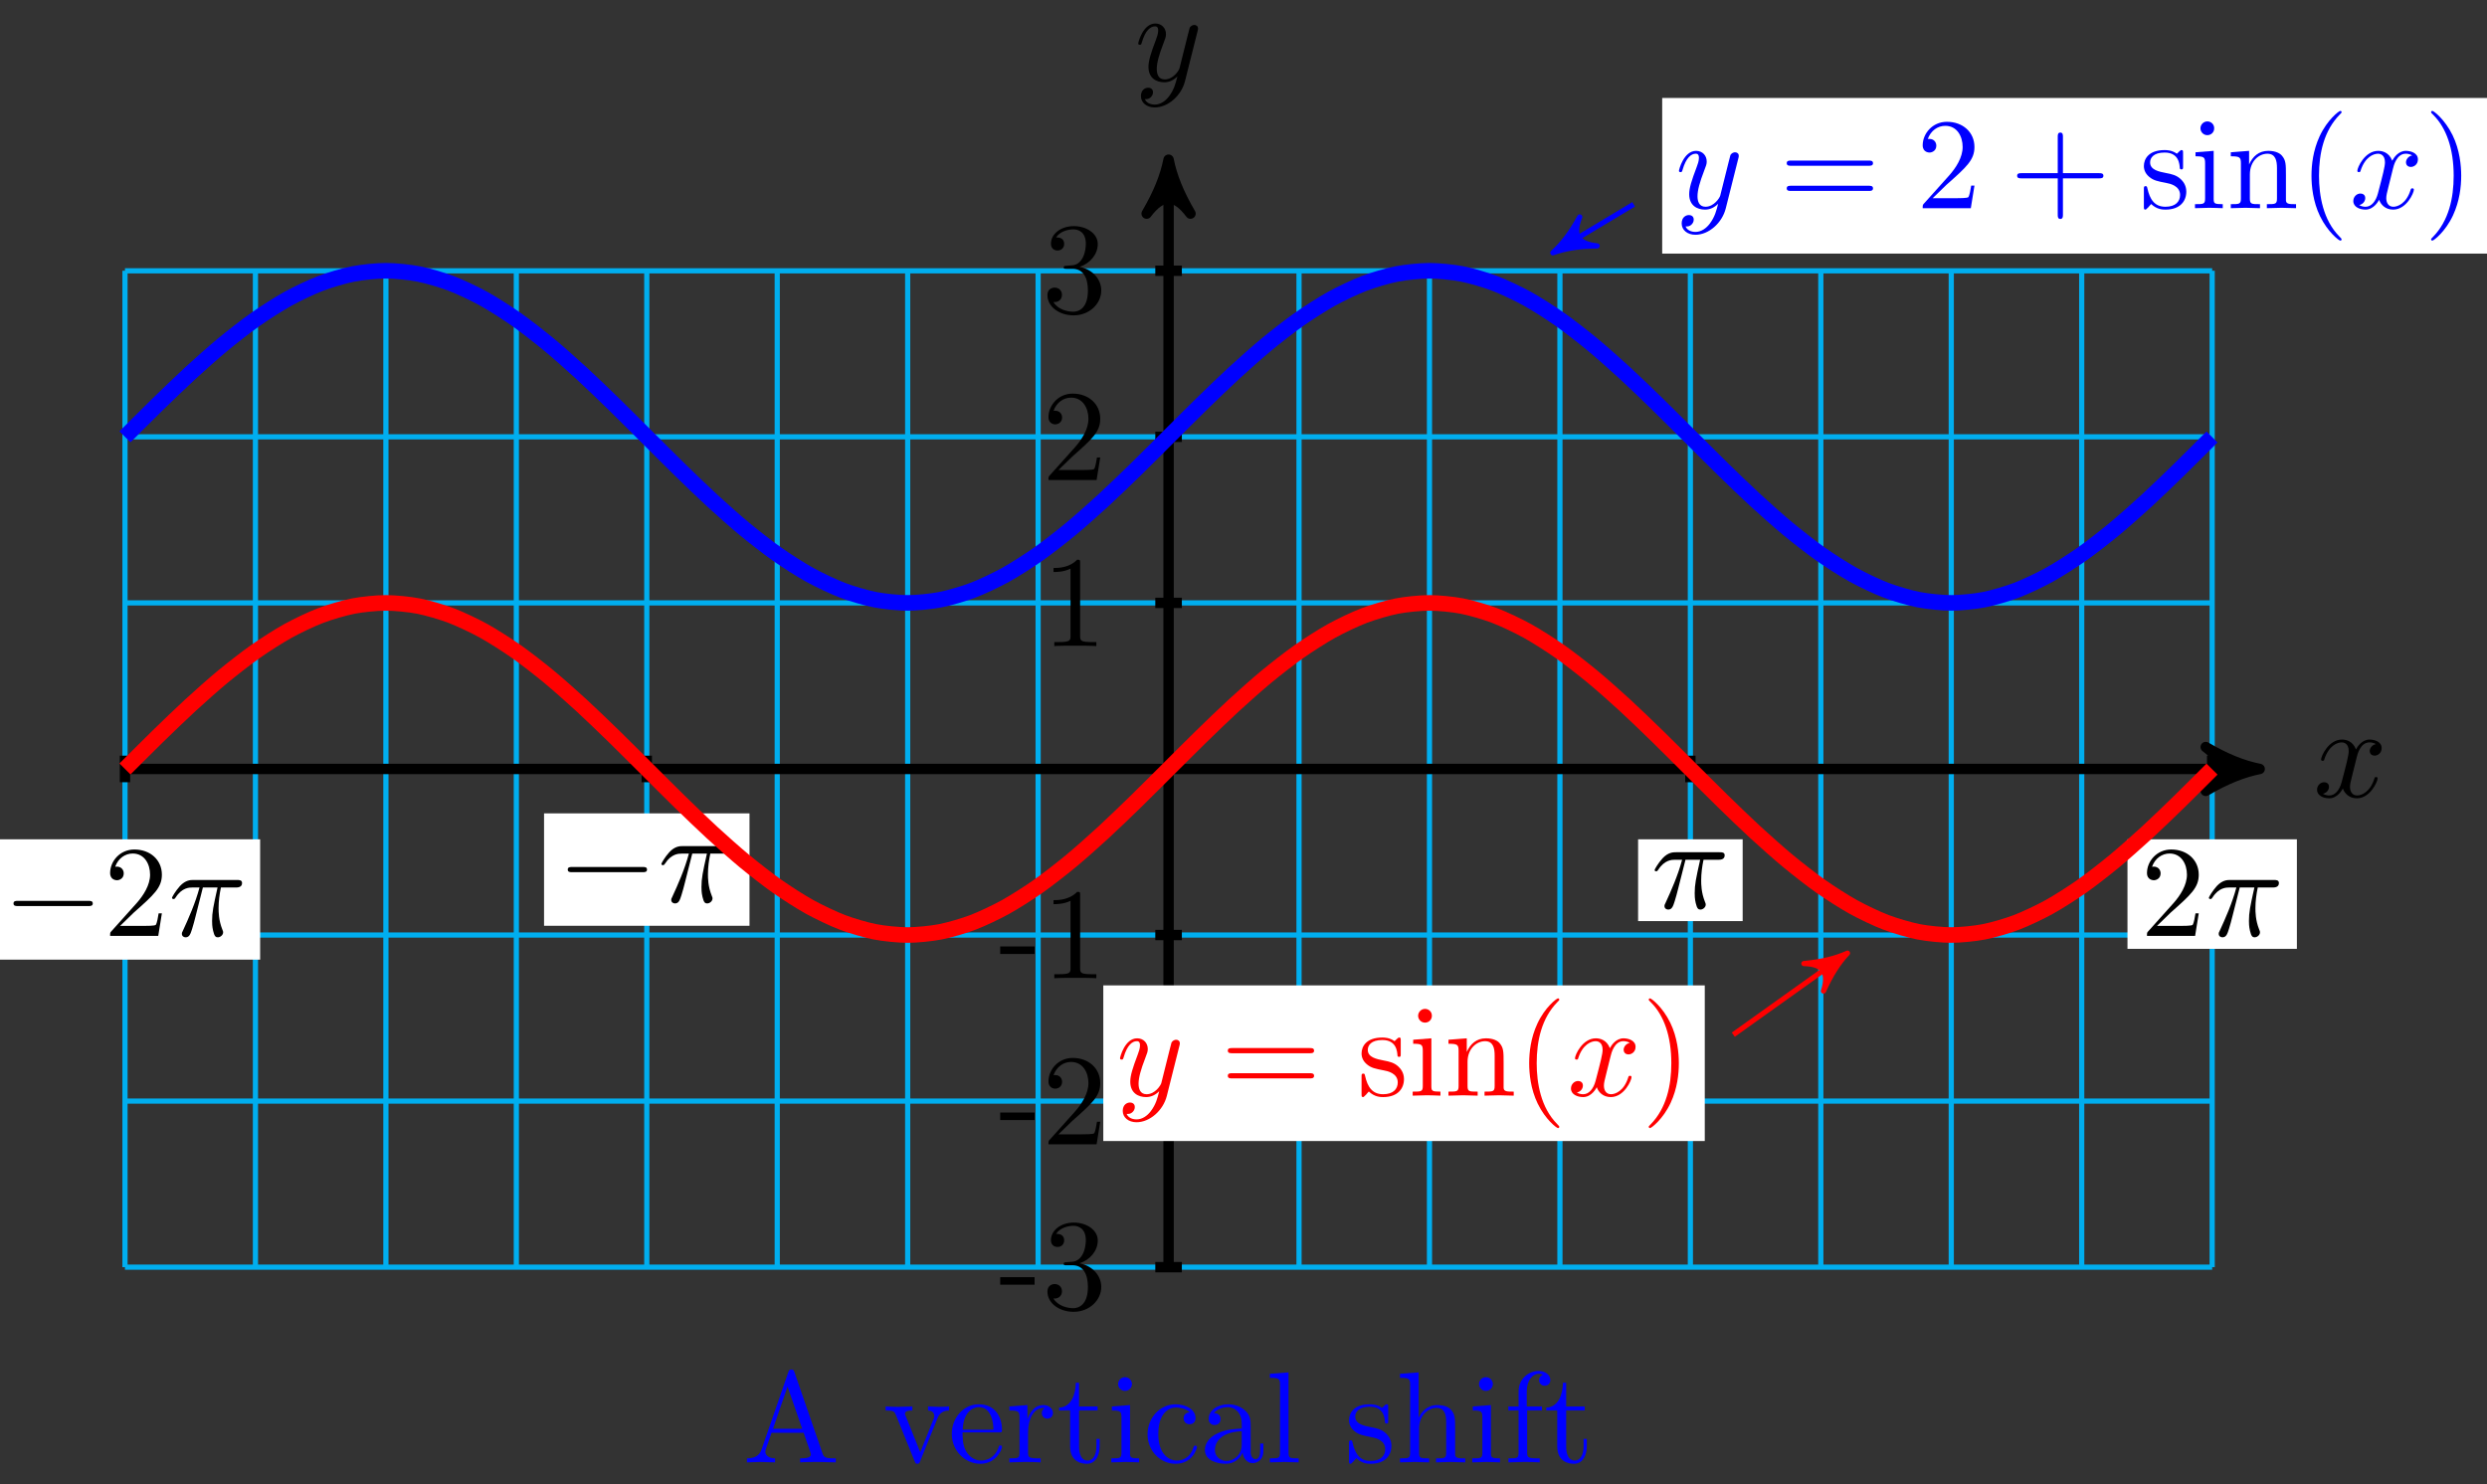 <svg xmlns="http://www.w3.org/2000/svg" xmlns:xlink="http://www.w3.org/1999/xlink" version="1.1" width="191" height="114" viewBox="0 0 191 114">
<rect x="0" y="0" width="191" height="114" fill="#333333" stroke="none"/>
<defs>
<path id="font_1_2" d="M.334 .302C.34 .328 .363 .42 .433 .42 .438 .42 .462 .42 .483 .407 .455 .402 .435 .377 .435 .353 .435 .337 .446 .318 .473 .318 .495 .318 .527 .336 .527 .376 .527 .428 .468 .442 .434 .442 .376 .442 .341 .389 .329 .366 .304 .432 .25 .442 .221 .442 .117 .442 .06 .313 .06 .288 .06 .278 .07 .278 .072 .278 .08 .278 .083 .28 .085 .289 .119 .395 .185 .42 .219 .42 .238 .42 .273 .411 .273 .353 .273 .322 .256 .255 .219 .115 .203 .053 .168 .011 .124 .011 .118 .011 .095 .011 .074 .024 .099 .029 .121 .05 .121 .078 .121 .105 .099 .113 .084 .113 .054 .113 .029 .087 .029 .055 .029 .009 .079-.011 .123-.011 .189-.011 .225 .059 .228 .065 .24 .028 .276-.011 .336-.011 .439-.011 .496 .118 .496 .143 .496 .153 .487 .153 .484 .153 .475 .153 .473 .149 .471 .142 .438 .035 .37 .011 .338 .011 .299 .011 .283 .043 .283 .077 .283 .099 .289 .121 .3 .165L.334 .302Z"/>
<path id="font_1_3" d="M.486 .381C.49 .395 .49 .397 .49 .404 .49 .422 .476 .431 .461 .431 .451 .431 .435 .425 .426 .41 .424 .405 .416 .374 .412 .356 .405 .33 .398 .303 .392 .276L.347 .096C.343 .081 .3 .011 .234 .011 .183 .011 .172 .055 .172 .092 .172 .138 .189 .2 .223 .288 .239 .329 .243 .34 .243 .36 .243 .405 .211 .442 .161 .442 .066 .442 .029 .297 .029 .288 .029 .278 .039 .278 .041 .278 .051 .278 .052 .28 .057 .296 .084 .39 .124 .42 .158 .42 .166 .42 .183 .42 .183 .388 .183 .363 .173 .337 .166 .318 .126 .212 .108 .155 .108 .108 .108 .019 .171-.011 .23-.011 .269-.011 .303 .006 .331 .034 .318-.018 .306-.067 .266-.12 .24-.154 .202-.183 .156-.183 .142-.183 .097-.18 .08-.141 .096-.141 .109-.141 .123-.129 .133-.12 .143-.107 .143-.088 .143-.057 .116-.053 .106-.053 .083-.053 .05-.069 .05-.118 .05-.168 .094-.205 .156-.205 .259-.205 .362-.114 .39-.001L.486 .381Z"/>
<path id="font_2_64" d="M.276 .187V.245H.011V.187H.276Z"/>
<path id="font_2_106" d="M.457 .17C.457 .253 .394 .331 .29 .352 .372 .379 .43 .449 .43 .528 .43 .61 .342 .666 .246 .666 .145 .666 .069 .606 .069 .53 .069 .497 .091 .478 .12 .478 .151 .478 .171 .5 .171 .529 .171 .579 .124 .579 .109 .579 .14 .628 .206 .641 .242 .641 .283 .641 .338 .619 .338 .529 .338 .517 .336 .459 .31 .415 .28 .367 .246 .364 .221 .363 .213 .362 .189 .36 .182 .36 .174 .359 .167 .358 .167 .348 .167 .337 .174 .337 .191 .337H.235C.317 .337 .354 .269 .354 .17 .354 .034 .285 .006 .241 .006 .198 .006 .123 .022 .088 .081 .123 .076 .154 .098 .154 .136 .154 .172 .127 .192 .098 .192 .074 .192 .042 .178 .042 .134 .042 .043 .135-.022 .244-.022 .366-.022 .457 .068 .457 .17Z"/>
<path id="font_2_107" d="M.449 .174H.424C.419 .144 .412 .1 .402 .085 .395 .077 .329 .077 .307 .077H.127L.233 .18C.389 .318 .449 .372 .449 .472 .449 .586 .359 .666 .237 .666 .124 .666 .05 .574 .05 .485 .05 .429 .1 .429 .103 .429 .12 .429 .155 .441 .155 .482 .155 .508 .137 .534 .102 .534 .094 .534 .092 .534 .089 .533 .112 .598 .166 .635 .224 .635 .315 .635 .358 .554 .358 .472 .358 .392 .308 .313 .253 .251L.061 .037C.05 .026 .05 .024 .05 0H.421L.449 .174Z"/>
<path id="font_2_82" d="M.419 0V.031H.387C.297 .031 .294 .042 .294 .079V.64C.294 .664 .294 .666 .271 .666 .209 .602 .121 .602 .089 .602V.571C.109 .571 .168 .571 .22 .597V.079C.22 .043 .217 .031 .127 .031H.095V0C.13 .003 .217 .003 .257 .003 .297 .003 .384 .003 .419 0Z"/>
<path id="font_1_1" d="M.265 .373H.378C.345 .225 .336 .182 .336 .115 .336 .1 .336 .073 .344 .039 .354-.005 .365-.011 .38-.011 .4-.011 .421 .007 .421 .027 .421 .033 .421 .035 .415 .049 .386 .121 .386 .186 .386 .214 .386 .267 .393 .321 .404 .373H.518C.531 .373 .567 .373 .567 .407 .567 .431 .546 .431 .527 .431H.192C.17 .431 .132 .431 .088 .384 .053 .345 .027 .299 .027 .294 .027 .293 .027 .284 .039 .284 .047 .284 .049 .288 .055 .296 .104 .373 .162 .373 .182 .373H.239C.207 .252 .153 .131 .111 .04 .103 .025 .103 .023 .103 .016 .103-.003 .119-.011 .132-.011 .162-.011 .17 .017 .182 .054 .196 .1 .196 .102 .209 .152L.265 .373Z"/>
<path id="font_3_4" d="M.127 .077 .233 .18C.389 .318 .449 .372 .449 .472 .449 .586 .359 .666 .237 .666 .124 .666 .05 .574 .05 .485 .05 .429 .1 .429 .103 .429 .12 .429 .155 .441 .155 .482 .155 .508 .137 .534 .102 .534 .094 .534 .092 .534 .089 .533 .112 .598 .166 .635 .224 .635 .315 .635 .358 .554 .358 .472 .358 .392 .308 .313 .253 .251L.061 .037C.05 .026 .05 .024 .05 0H.421L.449 .174H.424C.419 .144 .412 .1 .402 .085 .395 .077 .329 .077 .307 .077H.127Z"/>
<path id="font_4_1" d="M.659 .23C.676 .23 .694 .23 .694 .25 .694 .27 .676 .27 .659 .27H.118C.101 .27 .083 .27 .083 .25 .083 .23 .101 .23 .118 .23H.659Z"/>
<path id="font_3_5" d="M.687 .327C.702 .327 .721 .327 .721 .347 .721 .367 .702 .367 .688 .367H.089C.075 .367 .056 .367 .056 .347 .056 .327 .075 .327 .09 .327H.687M.688 .133C.702 .133 .721 .133 .721 .153 .721 .173 .702 .173 .687 .173H.09C.075 .173 .056 .173 .056 .153 .056 .133 .075 .133 .089 .133H.688Z"/>
<path id="font_3_8" d="M.208 .194C.23 .19 .312 .174 .312 .102 .312 .051 .277 .011 .199 .011 .115 .011 .079 .068 .06 .153 .057 .166 .056 .17 .046 .17 .033 .17 .033 .163 .033 .145V.013C.033-.004 .033-.011 .044-.011 .049-.011 .05-.01 .069 .009 .071 .011 .071 .013 .089 .032 .133-.01 .178-.011 .199-.011 .314-.011 .36 .056 .36 .128 .36 .181 .33 .211 .318 .223 .285 .255 .246 .263 .204 .271 .148 .282 .081 .295 .081 .353 .081 .388 .107 .429 .193 .429 .303 .429 .308 .339 .31 .308 .311 .299 .32 .299 .322 .299 .335 .299 .335 .304 .335 .323V.424C.335 .441 .335 .448 .324 .448 .319 .448 .317 .448 .304 .436 .301 .432 .291 .423 .287 .42 .249 .448 .208 .448 .193 .448 .071 .448 .033 .381 .033 .325 .033 .29 .049 .262 .076 .24 .108 .214 .136 .208 .208 .194Z"/>
<path id="font_3_6" d="M.177 .442 .037 .431V.4C.102 .4 .111 .394 .111 .345V.076C.111 .031 .1 .031 .033 .031V0C.065 .001 .119 .003 .143 .003 .178 .003 .213 .001 .247 0V.031C.181 .031 .177 .036 .177 .075V.442M.181 .616C.181 .648 .156 .669 .128 .669 .097 .669 .075 .642 .075 .616 .075 .589 .097 .563 .128 .563 .156 .563 .181 .584 .181 .616Z"/>
<path id="font_3_7" d="M.11 .344V.076C.11 .031 .099 .031 .032 .031V0C.067 .001 .118 .003 .145 .003 .171 .003 .223 .001 .257 0V.031C.19 .031 .179 .031 .179 .076V.26C.179 .364 .25 .42 .314 .42 .377 .42 .388 .366 .388 .309V.076C.388 .031 .377 .031 .31 .031V0C.345 .001 .396 .003 .423 .003 .449 .003 .501 .001 .535 0V.031C.483 .031 .458 .031 .457 .061V.252C.457 .338 .457 .369 .426 .405 .412 .422 .379 .442 .321 .442 .248 .442 .201 .399 .173 .337V.442L.032 .431V.4C.102 .4 .11 .393 .11 .344Z"/>
<path id="font_3_1" d="M.331-.24C.331-.237 .331-.235 .314-.218 .189-.092 .157 .097 .157 .25 .157 .424 .195 .598 .318 .723 .331 .735 .331 .737 .331 .74 .331 .747 .327 .75 .321 .75 .311 .75 .221 .682 .162 .555 .111 .445 .099 .334 .099 .25 .099 .172 .11 .051 .165-.062 .225-.185 .311-.25 .321-.25 .327-.25 .331-.247 .331-.24Z"/>
<path id="font_3_2" d="M.289 .25C.289 .328 .278 .449 .223 .562 .163 .685 .077 .75 .067 .75 .061 .75 .057 .746 .057 .74 .057 .737 .057 .735 .076 .717 .174 .618 .231 .459 .231 .25 .231 .079 .194-.097 .07-.223 .057-.235 .057-.237 .057-.24 .057-.246 .061-.25 .067-.25 .077-.25 .167-.182 .226-.055 .277 .055 .289 .166 .289 .25Z"/>
<path id="font_3_3" d="M.409 .23H.688C.702 .23 .721 .23 .721 .25 .721 .27 .702 .27 .688 .27H.409V.55C.409 .564 .409 .583 .389 .583 .369 .583 .369 .564 .369 .55V.27H.089C.075 .27 .056 .27 .056 .25 .056 .23 .075 .23 .089 .23H.369V-.05C.369-.064 .369-.083 .389-.083 .409-.083 .409-.064 .409-.05V.23Z"/>
<path id="font_2_27" d="M.717 0V.031H.699C.639 .031 .625 .038 .614 .071L.398 .696C.393 .709 .391 .716 .375 .716 .359 .716 .356 .71 .351 .696L.144 .098C.126 .047 .086 .032 .032 .031V0L.134 .003 .249 0V.031C.199 .031 .174 .056 .174 .082 .174 .085 .175 .095 .176 .097L.222 .228H.469L.522 .075C.523 .071 .525 .065 .525 .061 .525 .031 .469 .031 .442 .031V0C.478 .003 .548 .003 .586 .003L.717 0M.458 .259H.233L.345 .584 .458 .259Z"/>
<path id="font_2_112" d="M.508 .4V.431C.485 .429 .456 .428 .433 .428L.346 .431V.4C.383 .399 .394 .376 .394 .357 .394 .348 .392 .344 .388 .333L.286 .078 .174 .357C.168 .37 .168 .374 .168 .374 .168 .4 .207 .4 .225 .4V.431L.116 .428C.089 .428 .049 .429 .019 .431V.4C.082 .4 .086 .394 .099 .363L.243 .008C.249-.006 .251-.011 .264-.011 .277-.011 .281-.002 .285 .008L.416 .333C.425 .356 .442 .399 .508 .4Z"/>
<path id="font_2_50" d="M.415 .119C.415 .129 .407 .131 .402 .131 .393 .131 .391 .125 .389 .117 .354 .014 .264 .014 .254 .014 .204 .014 .164 .044 .141 .081 .111 .129 .111 .195 .111 .231H.39C.412 .231 .415 .231 .415 .252 .415 .351 .361 .448 .236 .448 .12 .448 .028 .345 .028 .22 .028 .086 .133-.011 .248-.011 .37-.011 .415 .1 .415 .119M.349 .252H.112C.118 .401 .202 .426 .236 .426 .339 .426 .349 .291 .349 .252Z"/>
<path id="font_2_96" d="M.364 .381C.364 .413 .333 .442 .29 .442 .217 .442 .181 .375 .167 .332V.442L.028 .431V.4C.098 .4 .106 .393 .106 .344V.076C.106 .031 .095 .031 .028 .031V0L.142 .003C.182 .003 .229 .003 .269 0V.031H.248C.174 .031 .172 .042 .172 .078V.232C.172 .331 .214 .42 .29 .42 .297 .42 .299 .42 .301 .419 .298 .418 .278 .406 .278 .38 .278 .352 .299 .337 .321 .337 .339 .337 .364 .349 .364 .381Z"/>
<path id="font_2_105" d="M.332 .124V.181H.307V.126C.307 .052 .277 .014 .24 .014 .173 .014 .173 .105 .173 .122V.4H.316V.431H.173V.614H.148C.147 .532 .117 .426 .019 .422V.4H.104V.124C.104 .001 .197-.011 .233-.011 .304-.011 .332 .06 .332 .124V.124Z"/>
<path id="font_2_66" d="M.247 0V.031C.181 .031 .177 .036 .177 .075V.442L.037 .431V.4C.102 .4 .111 .394 .111 .345V.076C.111 .031 .1 .031 .033 .031V0L.143 .003C.178 .003 .213 .001 .247 0M.192 .604C.192 .631 .169 .657 .139 .657 .105 .657 .085 .629 .085 .604 .085 .577 .108 .551 .138 .551 .172 .551 .192 .579 .192 .604Z"/>
<path id="font_2_43" d="M.415 .119C.415 .129 .405 .129 .402 .129 .393 .129 .391 .125 .389 .119 .36 .026 .295 .014 .258 .014 .205 .014 .117 .057 .117 .218 .117 .381 .199 .423 .252 .423 .261 .423 .324 .422 .359 .386 .318 .383 .312 .353 .312 .34 .312 .314 .33 .294 .358 .294 .384 .294 .404 .311 .404 .341 .404 .409 .328 .448 .251 .448 .126 .448 .034 .34 .034 .216 .034 .088 .133-.011 .249-.011 .383-.011 .415 .109 .415 .119Z"/>
<path id="font_2_28" d="M.483 .089V.145H.458V.089C.458 .031 .433 .025 .422 .025 .389 .025 .385 .07 .385 .075V.275C.385 .317 .385 .356 .349 .393 .31 .432 .26 .448 .212 .448 .13 .448 .061 .401 .061 .335 .061 .305 .081 .288 .107 .288 .135 .288 .153 .308 .153 .334 .153 .346 .148 .379 .102 .38 .129 .415 .178 .426 .21 .426 .259 .426 .316 .387 .316 .298V.261C.265 .258 .195 .255 .132 .225 .057 .191 .032 .139 .032 .095 .032 .014 .129-.011 .192-.011 .258-.011 .304 .029 .323 .076 .327 .036 .354-.006 .401-.006 .422-.006 .483 .008 .483 .089M.316 .14C.316 .045 .244 .011 .199 .011 .15 .011 .109 .046 .109 .096 .109 .151 .151 .234 .316 .24V.14Z"/>
<path id="font_2_72" d="M.255 0V.031C.188 .031 .177 .031 .177 .076V.694L.033 .683V.652C.103 .652 .111 .645 .111 .596V.076C.111 .031 .1 .031 .033 .031V0L.144 .003 .255 0Z"/>
<path id="font_2_98" d="M.36 .128C.36 .181 .33 .211 .318 .223 .285 .255 .246 .263 .204 .271 .148 .282 .081 .295 .081 .353 .081 .388 .107 .429 .193 .429 .303 .429 .308 .339 .31 .308 .311 .299 .322 .299 .322 .299 .335 .299 .335 .304 .335 .323V.424C.335 .441 .335 .448 .324 .448 .319 .448 .317 .448 .304 .436 .301 .432 .291 .423 .287 .42 .249 .448 .208 .448 .193 .448 .071 .448 .033 .381 .033 .325 .033 .29 .049 .262 .076 .24 .108 .214 .136 .208 .208 .194 .23 .19 .312 .174 .312 .102 .312 .051 .277 .011 .199 .011 .115 .011 .079 .068 .06 .153 .057 .166 .056 .17 .046 .17 .033 .17 .033 .163 .033 .145V.013C.033-.004 .033-.011 .044-.011 .049-.011 .05-.01 .069 .009 .071 .011 .071 .013 .089 .032 .133-.01 .178-.011 .199-.011 .314-.011 .36 .056 .36 .128V.128Z"/>
<path id="font_2_63" d="M.535 0V.031C.483 .031 .458 .031 .457 .061V.252C.457 .338 .457 .369 .426 .405 .412 .422 .379 .442 .321 .442 .237 .442 .193 .382 .177 .346H.176V.694L.032 .683V.652C.102 .652 .11 .645 .11 .596V.076C.11 .031 .099 .031 .032 .031V0L.145 .003 .257 0V.031C.19 .031 .179 .031 .179 .076V.26C.179 .364 .25 .42 .314 .42 .377 .42 .388 .366 .388 .309V.076C.388 .031 .377 .031 .31 .031V0L.423 .003 .535 0Z"/>
<path id="font_2_55" d="M.357 .635C.357 .672 .32 .705 .267 .705 .197 .705 .112 .652 .112 .546V.431H.033V.4H.112V.076C.112 .031 .101 .031 .034 .031V0L.148 .003C.188 .003 .235 .003 .275 0V.031H.254C.18 .031 .178 .042 .178 .078V.4H.292V.431H.175V.547C.175 .635 .223 .683 .267 .683 .27 .683 .285 .683 .3 .676 .288 .672 .27 .659 .27 .634 .27 .611 .286 .591 .313 .591 .342 .591 .357 .611 .357 .635Z"/>
</defs>
<path transform="matrix(1,0,0,-1,89.746,59.065)" stroke-width=".399" stroke-linecap="butt" stroke-miterlimit="10" stroke-linejoin="miter" fill="none" stroke="#00aeef" d="M-80.148-38.268H80.148M-80.148-25.512H80.148M-80.148-12.756H80.148M-80.148 0H80.148M-80.148 12.756H80.148M-80.148 25.512H80.148M-80.148 38.263H80.148M-80.147-38.268V38.268M-70.128-38.268V38.268M-60.11-38.268V38.268M-50.092-38.268V38.268M-40.073-38.268V38.268M-30.055-38.268V38.268M-20.037-38.268V38.268M-10.018-38.268V38.268M0-38.268V38.268M10.018-38.268V38.268M20.037-38.268V38.268M30.055-38.268V38.268M40.073-38.268V38.268M50.092-38.268V38.268M60.11-38.268V38.268M70.128-38.268V38.268M80.147-38.268V38.268M80.148 38.268"/>
<path transform="matrix(1,0,0,-1,89.746,59.065)" stroke-width=".797" stroke-linecap="butt" stroke-miterlimit="10" stroke-linejoin="miter" fill="none" stroke="#000000" d="M-80.148 0H82.755"/>
<path transform="matrix(1,0,0,-1,172.505,59.065)" d="M1.036 0C-.259 .259-1.554 .777-3.108 1.684-1.554 .518-1.554-.518-3.108-1.684-1.554-.777-.259-.259 1.036 0Z"/>
<path transform="matrix(1,0,0,-1,172.505,59.065)" stroke-width=".797" stroke-linecap="butt" stroke-linejoin="round" fill="none" stroke="#000000" d="M1.036 0C-.259 .259-1.554 .777-3.108 1.684-1.554 .518-1.554-.518-3.108-1.684-1.554-.777-.259-.259 1.036 0Z"/>
<use data-text="x" xlink:href="#font_1_2" transform="matrix(9.963,0,0,-9.963,177.659,61.21)"/>
<path transform="matrix(1,0,0,-1,89.746,59.065)" stroke-width=".797" stroke-linecap="butt" stroke-miterlimit="10" stroke-linejoin="miter" fill="none" stroke="#000000" d="M0-38.268V45.762"/>
<path transform="matrix(0,-1,-1,-0,89.746,13.301)" d="M1.036 0C-.259 .259-1.554 .777-3.108 1.684-1.554 .518-1.554-.518-3.108-1.684-1.554-.777-.259-.259 1.036 0Z"/>
<path transform="matrix(0,-1,-1,-0,89.746,13.301)" stroke-width=".797" stroke-linecap="butt" stroke-linejoin="round" fill="none" stroke="#000000" d="M1.036 0C-.259 .259-1.554 .777-3.108 1.684-1.554 .518-1.554-.518-3.108-1.684-1.554-.777-.259-.259 1.036 0Z"/>
<use data-text="y" xlink:href="#font_1_3" transform="matrix(9.963,0,0,-9.963,87.125,6.21)"/>
<path transform="matrix(1,0,0,-1,89.746,59.065)" stroke-width=".797" stroke-linecap="butt" stroke-miterlimit="10" stroke-linejoin="miter" fill="none" stroke="#000000" d="M1.02-38.268H-1.02"/>
<use data-text="-" xlink:href="#font_2_64" transform="matrix(9.963,0,0,-9.963,76.706,100.543)"/>
<use data-text="3" xlink:href="#font_2_106" transform="matrix(9.963,0,0,-9.963,80.024,100.543)"/>
<path transform="matrix(1,0,0,-1,89.746,59.065)" stroke-width=".797" stroke-linecap="butt" stroke-miterlimit="10" stroke-linejoin="miter" fill="none" stroke="#000000" d="M1.02-25.512H-1.02"/>
<use data-text="-" xlink:href="#font_2_64" transform="matrix(9.963,0,0,-9.963,76.706,87.897)"/>
<use data-text="2" xlink:href="#font_2_107" transform="matrix(9.963,0,0,-9.963,80.024,87.897)"/>
<path transform="matrix(1,0,0,-1,89.746,59.065)" stroke-width=".797" stroke-linecap="butt" stroke-miterlimit="10" stroke-linejoin="miter" fill="none" stroke="#000000" d="M1.02-12.756H-1.02"/>
<use data-text="-" xlink:href="#font_2_64" transform="matrix(9.963,0,0,-9.963,76.706,75.14)"/>
<use data-text="1" xlink:href="#font_2_82" transform="matrix(9.963,0,0,-9.963,80.024,75.14)"/>
<path transform="matrix(1,0,0,-1,89.746,59.065)" stroke-width=".797" stroke-linecap="butt" stroke-miterlimit="10" stroke-linejoin="miter" fill="none" stroke="#000000" d="M1.02 12.756H-1.02"/>
<use data-text="1" xlink:href="#font_2_82" transform="matrix(9.963,0,0,-9.963,80.024,49.627)"/>
<path transform="matrix(1,0,0,-1,89.746,59.065)" stroke-width=".797" stroke-linecap="butt" stroke-miterlimit="10" stroke-linejoin="miter" fill="none" stroke="#000000" d="M1.02 25.512H-1.02"/>
<use data-text="2" xlink:href="#font_2_107" transform="matrix(9.963,0,0,-9.963,80.024,36.87)"/>
<path transform="matrix(1,0,0,-1,89.746,59.065)" stroke-width=".797" stroke-linecap="butt" stroke-miterlimit="10" stroke-linejoin="miter" fill="none" stroke="#000000" d="M1.02 38.268H-1.02"/>
<use data-text="3" xlink:href="#font_2_106" transform="matrix(9.963,0,0,-9.963,80.024,24.004)"/>
<path transform="matrix(1,0,0,-1,89.746,59.065)" stroke-width=".797" stroke-linecap="butt" stroke-miterlimit="10" stroke-linejoin="miter" fill="none" stroke="#000000" d="M40.074 1.02V-1.02"/>
<path transform="matrix(1,0,0,-1,89.746,59.065)" d="M36.059-11.686H44.089V-5.404H36.059Z" fill="#ffffff"/>
<use data-text="&#x03c0;" xlink:href="#font_1_1" transform="matrix(9.963,0,0,-9.963,126.804,69.756)"/>
<path transform="matrix(1,0,0,-1,89.746,59.065)" stroke-width=".797" stroke-linecap="butt" stroke-miterlimit="10" stroke-linejoin="miter" fill="none" stroke="#000000" d="M80.148 1.02V-1.02"/>
<path transform="matrix(1,0,0,-1,89.746,59.065)" d="M73.643-13.817H86.653V-5.404H73.643Z" fill="#ffffff"/>
<use data-text="2" xlink:href="#font_3_4" transform="matrix(9.963,0,0,-9.963,164.389,71.887)"/>
<use data-text="&#x03c0;" xlink:href="#font_1_1" transform="matrix(9.963,0,0,-9.963,169.37,71.887)"/>
<path transform="matrix(1,0,0,-1,89.746,59.065)" stroke-width=".797" stroke-linecap="butt" stroke-miterlimit="10" stroke-linejoin="miter" fill="none" stroke="#000000" d="M-40.074 1.02V-1.02"/>
<path transform="matrix(1,0,0,-1,89.746,59.065)" d="M-47.963-12.046H-32.185V-3.412H-47.963Z" fill="#ffffff"/>
<use data-text="&#x2212;" xlink:href="#font_4_1" transform="matrix(9.963,0,0,-9.963,42.776,69.285)"/>
<use data-text="&#x03c0;" xlink:href="#font_1_1" transform="matrix(9.963,0,0,-9.963,50.525,69.285)"/>
<path transform="matrix(1,0,0,-1,89.746,59.065)" stroke-width=".797" stroke-linecap="butt" stroke-miterlimit="10" stroke-linejoin="miter" fill="none" stroke="#000000" d="M-80.148 1.02V-1.02"/>
<path transform="matrix(1,0,0,-1,89.746,59.065)" d="M-90.528-14.647H-69.768V-5.404H-90.528Z" fill="#ffffff"/>
<use data-text="&#x2212;" xlink:href="#font_4_1" transform="matrix(9.963,0,0,-9.963,.21,71.887)"/>
<use data-text="2" xlink:href="#font_3_4" transform="matrix(9.963,0,0,-9.963,7.959,71.887)"/>
<use data-text="&#x03c0;" xlink:href="#font_1_1" transform="matrix(9.963,0,0,-9.963,12.941,71.887)"/>
<path transform="matrix(1,0,0,-1,89.746,59.065)" stroke-width="1.196" stroke-linecap="butt" stroke-miterlimit="10" stroke-linejoin="miter" fill="none" stroke="#ff0000" d="M-80.148 0C-80.148 0-78.339 1.811-77.644 2.488-76.949 3.165-75.834 4.243-75.139 4.881-74.444 5.519-73.33 6.512-72.635 7.086-71.94 7.66-70.825 8.531-70.13 9.019-69.435 9.508-68.321 10.222-67.626 10.605-66.931 10.989-65.816 11.52-65.121 11.784-64.426 12.048-63.312 12.375-62.617 12.51-61.922 12.645-60.807 12.756-60.112 12.756-59.417 12.756-58.303 12.645-57.608 12.511-56.913 12.376-55.799 12.049-55.104 11.785-54.409 11.521-53.294 10.99-52.599 10.607-51.904 10.223-50.79 9.509-50.095 9.021-49.4 8.533-48.285 7.662-47.59 7.088-46.895 6.514-45.781 5.521-45.086 4.883-44.391 4.245-43.276 3.168-42.581 2.491-41.886 1.814-40.772 .693-40.077 .003-39.382-.688-38.267-1.808-37.572-2.485-36.877-3.163-35.763-4.24-35.068-4.878-34.373-5.516-33.259-6.509-32.564-7.084-31.869-7.658-30.754-8.529-30.059-9.017-29.364-9.505-28.25-10.22-27.555-10.604-26.86-10.987-25.745-11.518-25.05-11.783-24.355-12.047-23.241-12.375-22.546-12.51-21.851-12.645-20.736-12.756-20.041-12.756-19.346-12.756-18.232-12.646-17.537-12.511-16.842-12.377-15.727-12.05-15.032-11.786-14.338-11.522-13.223-10.992-12.528-10.608-11.833-10.225-10.719-9.511-10.024-9.023-9.329-8.535-8.214-7.665-7.519-7.091-6.824-6.517-5.71-5.524-5.015-4.886-4.32-4.248-3.205-3.171-2.51-2.494-1.815-1.817-.701-.696-.006-.006 .689 .685 1.804 1.805 2.499 2.482 3.194 3.16 4.308 4.237 5.003 4.875 5.698 5.513 6.812 6.507 7.507 7.081 8.202 7.656 9.317 8.526 10.012 9.015 10.707 9.503 11.821 10.218 12.516 10.602 13.211 10.986 14.326 11.517 15.021 11.782 15.716 12.046 16.83 12.374 17.525 12.509 18.22 12.644 19.335 12.755 20.03 12.756 20.725 12.756 21.839 12.646 22.534 12.512 23.229 12.377 24.344 12.051 25.039 11.787 25.734 11.523 26.848 10.993 27.543 10.61 28.238 10.227 29.352 9.513 30.047 9.025 30.742 8.537 31.857 7.667 32.552 7.093 33.247 6.519 34.361 5.527 35.056 4.889 35.751 4.251 36.866 3.174 37.561 2.497 38.256 1.82 39.37 .699 40.065 .009 40.76-.682 41.875-1.802 42.57-2.479 43.265-3.157 44.379-4.235 45.074-4.873 45.769-5.511 46.884-6.504 47.579-7.078 48.274-7.653 49.388-8.524 50.083-9.013 50.778-9.501 51.892-10.216 52.587-10.6 53.282-10.984 54.397-11.516 55.092-11.78 55.787-12.045 56.901-12.373 57.596-12.508 58.291-12.644 59.406-12.755 60.101-12.756 60.796-12.756 61.91-12.647 62.605-12.512 63.3-12.378 64.415-12.052 65.11-11.788 65.805-11.525 66.919-10.995 67.614-10.612 68.309-10.229 69.424-9.515 70.119-9.027 70.814-8.54 71.928-7.67 72.623-7.096 73.318-6.522 74.432-5.529 75.127-4.892 75.822-4.254 76.937-3.177 77.632-2.5 78.327-1.823 80.136-.012 80.136-.012"/>
<path transform="matrix(1,0,0,-1,89.746,59.065)" stroke-width="1.196" stroke-linecap="butt" stroke-miterlimit="10" stroke-linejoin="miter" fill="none" stroke="#0000ff" d="M-80.148 25.512C-80.148 25.512-78.339 27.323-77.644 28-76.949 28.677-75.834 29.755-75.139 30.393-74.444 31.031-73.33 32.024-72.635 32.598-71.94 33.172-70.825 34.043-70.13 34.531-69.435 35.02-68.321 35.734-67.626 36.117-66.931 36.501-65.816 37.032-65.121 37.296-64.426 37.56-63.312 37.887-62.617 38.022-61.922 38.157-60.807 38.268-60.112 38.268-59.417 38.268-58.303 38.157-57.608 38.022-56.913 37.888-55.799 37.561-55.104 37.297-54.409 37.033-53.294 36.502-52.599 36.119-51.904 35.735-50.79 35.021-50.095 34.533-49.4 34.045-48.285 33.174-47.59 32.6-46.895 32.026-45.781 31.033-45.086 30.395-44.391 29.757-43.276 28.68-42.581 28.003-41.886 27.326-40.772 26.205-40.077 25.515-39.382 24.824-38.267 23.704-37.572 23.027-36.877 22.349-35.763 21.272-35.068 20.634-34.373 19.996-33.259 19.002-32.564 18.428-31.869 17.854-30.754 16.983-30.059 16.495-29.364 16.006-28.25 15.292-27.555 14.908-26.86 14.525-25.745 13.994-25.05 13.729-24.355 13.465-23.241 13.137-22.546 13.002-21.851 12.867-20.736 12.756-20.041 12.756-19.346 12.756-18.232 12.866-17.537 13.001-16.842 13.135-15.727 13.462-15.032 13.726-14.338 13.99-13.223 14.52-12.528 14.903-11.833 15.287-10.719 16.001-10.024 16.489-9.329 16.977-8.214 17.847-7.519 18.421-6.824 18.995-5.71 19.988-5.015 20.626-4.32 21.264-3.205 22.341-2.51 23.018-1.815 23.695-.701 24.816-.006 25.506 .689 26.197 1.804 27.317 2.499 27.994 3.194 28.672 4.308 29.749 5.003 30.387 5.698 31.025 6.812 32.019 7.507 32.593 8.202 33.168 9.317 34.038 10.012 34.527 10.707 35.015 11.821 35.73 12.516 36.114 13.211 36.498 14.326 37.029 15.021 37.294 15.716 37.558 16.83 37.886 17.525 38.021 18.22 38.156 19.335 38.267 20.03 38.268 20.725 38.268 21.839 38.158 22.534 38.024 23.229 37.889 24.344 37.563 25.039 37.299 25.734 37.035 26.848 36.505 27.543 36.122 28.238 35.739 29.352 35.025 30.047 34.537 30.742 34.049 31.857 33.179 32.552 32.605 33.247 32.031 34.361 31.039 35.056 30.401 35.751 29.763 36.866 28.686 37.561 28.009 38.256 27.332 39.37 26.211 40.065 25.521 40.76 24.83 41.875 23.71 42.57 23.032 43.265 22.355 44.379 21.277 45.074 20.639 45.769 20.001 46.884 19.008 47.579 18.433 48.274 17.859 49.388 16.988 50.083 16.499 50.778 16.01 51.892 15.296 52.587 14.912 53.282 14.528 54.397 13.996 55.092 13.731 55.787 13.467 56.901 13.139 57.596 13.004 58.291 12.868 59.406 12.757 60.101 12.756 60.796 12.756 61.91 12.865 62.605 12.999 63.3 13.134 64.415 13.46 65.11 13.724 65.805 13.987 66.919 14.517 67.614 14.9 68.309 15.283 69.424 15.997 70.119 16.485 70.814 16.972 71.928 17.842 72.623 18.416 73.318 18.99 74.432 19.983 75.127 20.62 75.822 21.258 76.937 22.335 77.632 23.012 78.327 23.689 80.136 25.5 80.136 25.5"/>
<path transform="matrix(1,0,0,-1,89.746,59.065)" stroke-width=".399" stroke-linecap="butt" stroke-miterlimit="10" stroke-linejoin="miter" fill="none" stroke="#ff0000" d="M51.489-14.611 43.37-20.41"/>
<path transform="matrix(.814,-.581,-.581,-.814,141.237,73.677)" d="M.797 0C-.199 .199-1.196 .598-2.391 1.295-1.196 .399-1.196-.399-2.391-1.295-1.196-.598-.199-.199 .797 0Z" fill="#ff0000"/>
<path transform="matrix(.814,-.581,-.581,-.814,141.237,73.677)" stroke-width=".399" stroke-linecap="butt" stroke-linejoin="round" fill="none" stroke="#ff0000" d="M.797 0C-.199 .199-1.196 .598-2.391 1.295-1.196 .399-1.196-.399-2.391-1.295-1.196-.598-.199-.199 .797 0Z"/>
<path transform="matrix(1,0,0,-1,89.746,59.065)" d="M-5.014-28.579H41.179V-16.624H-5.014Z" fill="#ffffff"/>
<use data-text="y" xlink:href="#font_1_3" transform="matrix(9.963,0,0,-9.963,85.728,84.159)" fill="#ff0000"/>
<use data-text="=" xlink:href="#font_3_5" transform="matrix(9.963,0,0,-9.963,93.737,84.159)" fill="#ff0000"/>
<use data-text="s" xlink:href="#font_3_8" transform="matrix(9.963,0,0,-9.963,104.238,84.159)" fill="#ff0000"/>
<use data-text="i" xlink:href="#font_3_6" transform="matrix(9.963,0,0,-9.963,108.164,84.159)" fill="#ff0000"/>
<use data-text="n" xlink:href="#font_3_7" transform="matrix(9.963,0,0,-9.963,110.923,84.159)" fill="#ff0000"/>
<use data-text="(" xlink:href="#font_3_1" transform="matrix(9.963,0,0,-9.963,116.453,84.159)" fill="#ff0000"/>
<use data-text="x" xlink:href="#font_1_2" transform="matrix(9.963,0,0,-9.963,120.36,84.159)" fill="#ff0000"/>
<use data-text=")" xlink:href="#font_3_2" transform="matrix(9.963,0,0,-9.963,126.055,84.159)" fill="#ff0000"/>
<path transform="matrix(1,0,0,-1,89.746,59.065)" stroke-width=".399" stroke-linecap="butt" stroke-miterlimit="10" stroke-linejoin="miter" fill="none" stroke="#0000ff" d="M30.193 40.056 35.717 43.37"/>
<path transform="matrix(-.858,.515,.515,.858,119.94,19.007)" d="M.797 0C-.199 .199-1.196 .598-2.391 1.295-1.196 .399-1.196-.399-2.391-1.295-1.196-.598-.199-.199 .797 0Z" fill="#0000ff"/>
<path transform="matrix(-.858,.515,.515,.858,119.94,19.007)" stroke-width=".399" stroke-linecap="butt" stroke-linejoin="round" fill="none" stroke="#0000ff" d="M.797 0C-.199 .199-1.196 .598-2.391 1.295-1.196 .399-1.196-.399-2.391-1.295-1.196-.598-.199-.199 .797 0Z"/>
<path transform="matrix(1,0,0,-1,89.746,59.065)" d="M37.909 39.585H101.26V51.54H37.909Z" fill="#ffffff"/>
<use data-text="y" xlink:href="#font_1_3" transform="matrix(9.963,0,0,-9.963,128.653,15.991)" fill="#0000ff"/>
<use data-text="=" xlink:href="#font_3_5" transform="matrix(9.963,0,0,-9.963,136.662,15.991)" fill="#0000ff"/>
<use data-text="2" xlink:href="#font_3_4" transform="matrix(9.963,0,0,-9.963,147.163,15.991)" fill="#0000ff"/>
<use data-text="+" xlink:href="#font_3_3" transform="matrix(9.963,0,0,-9.963,154.357,15.991)" fill="#0000ff"/>
<use data-text="s" xlink:href="#font_3_8" transform="matrix(9.963,0,0,-9.963,164.32,15.991)" fill="#0000ff"/>
<use data-text="i" xlink:href="#font_3_6" transform="matrix(9.963,0,0,-9.963,168.245,15.991)" fill="#0000ff"/>
<use data-text="n" xlink:href="#font_3_7" transform="matrix(9.963,0,0,-9.963,171.005,15.991)" fill="#0000ff"/>
<use data-text="(" xlink:href="#font_3_1" transform="matrix(9.963,0,0,-9.963,176.534,15.991)" fill="#0000ff"/>
<use data-text="x" xlink:href="#font_1_2" transform="matrix(9.963,0,0,-9.963,180.444,15.991)" fill="#0000ff"/>
<use data-text=")" xlink:href="#font_3_2" transform="matrix(9.963,0,0,-9.963,186.139,15.991)" fill="#0000ff"/>
<use data-text="A" xlink:href="#font_2_27" transform="matrix(9.963,0,0,-9.963,57.046,112.328)" fill="#0000ff"/>
<use data-text="v" xlink:href="#font_2_112" transform="matrix(9.963,0,0,-9.963,67.826,112.328)" fill="#0000ff"/>
<use data-text="e" xlink:href="#font_2_50" transform="matrix(9.963,0,0,-9.963,72.818,112.328)" fill="#0000ff"/>
<use data-text="r" xlink:href="#font_2_96" transform="matrix(9.963,0,0,-9.963,77.241,112.328)" fill="#0000ff"/>
<use data-text="t" xlink:href="#font_2_105" transform="matrix(9.963,0,0,-9.963,81.147,112.328)" fill="#0000ff"/>
<use data-text="i" xlink:href="#font_2_66" transform="matrix(9.963,0,0,-9.963,85.023,112.328)" fill="#0000ff"/>
<use data-text="c" xlink:href="#font_2_43" transform="matrix(9.963,0,0,-9.963,87.792,112.328)" fill="#0000ff"/>
<use data-text="a" xlink:href="#font_2_28" transform="matrix(9.963,0,0,-9.963,92.216,112.328)" fill="#0000ff"/>
<use data-text="l" xlink:href="#font_2_72" transform="matrix(9.963,0,0,-9.963,97.197,112.328)" fill="#0000ff"/>
<use data-text="s" xlink:href="#font_2_98" transform="matrix(9.963,0,0,-9.963,103.275,112.328)" fill="#0000ff"/>
<use data-text="h" xlink:href="#font_2_63" transform="matrix(9.963,0,0,-9.963,107.2,112.328)" fill="#0000ff"/>
<use data-text="i" xlink:href="#font_2_66" transform="matrix(9.963,0,0,-9.963,112.74,112.328)" fill="#0000ff"/>
<use data-text="f" xlink:href="#font_2_55" transform="matrix(9.963,0,0,-9.963,115.51,112.328)" fill="#0000ff"/>
<use data-text="t" xlink:href="#font_2_105" transform="matrix(9.963,0,0,-9.963,118.558,112.328)" fill="#0000ff"/>
</svg>
